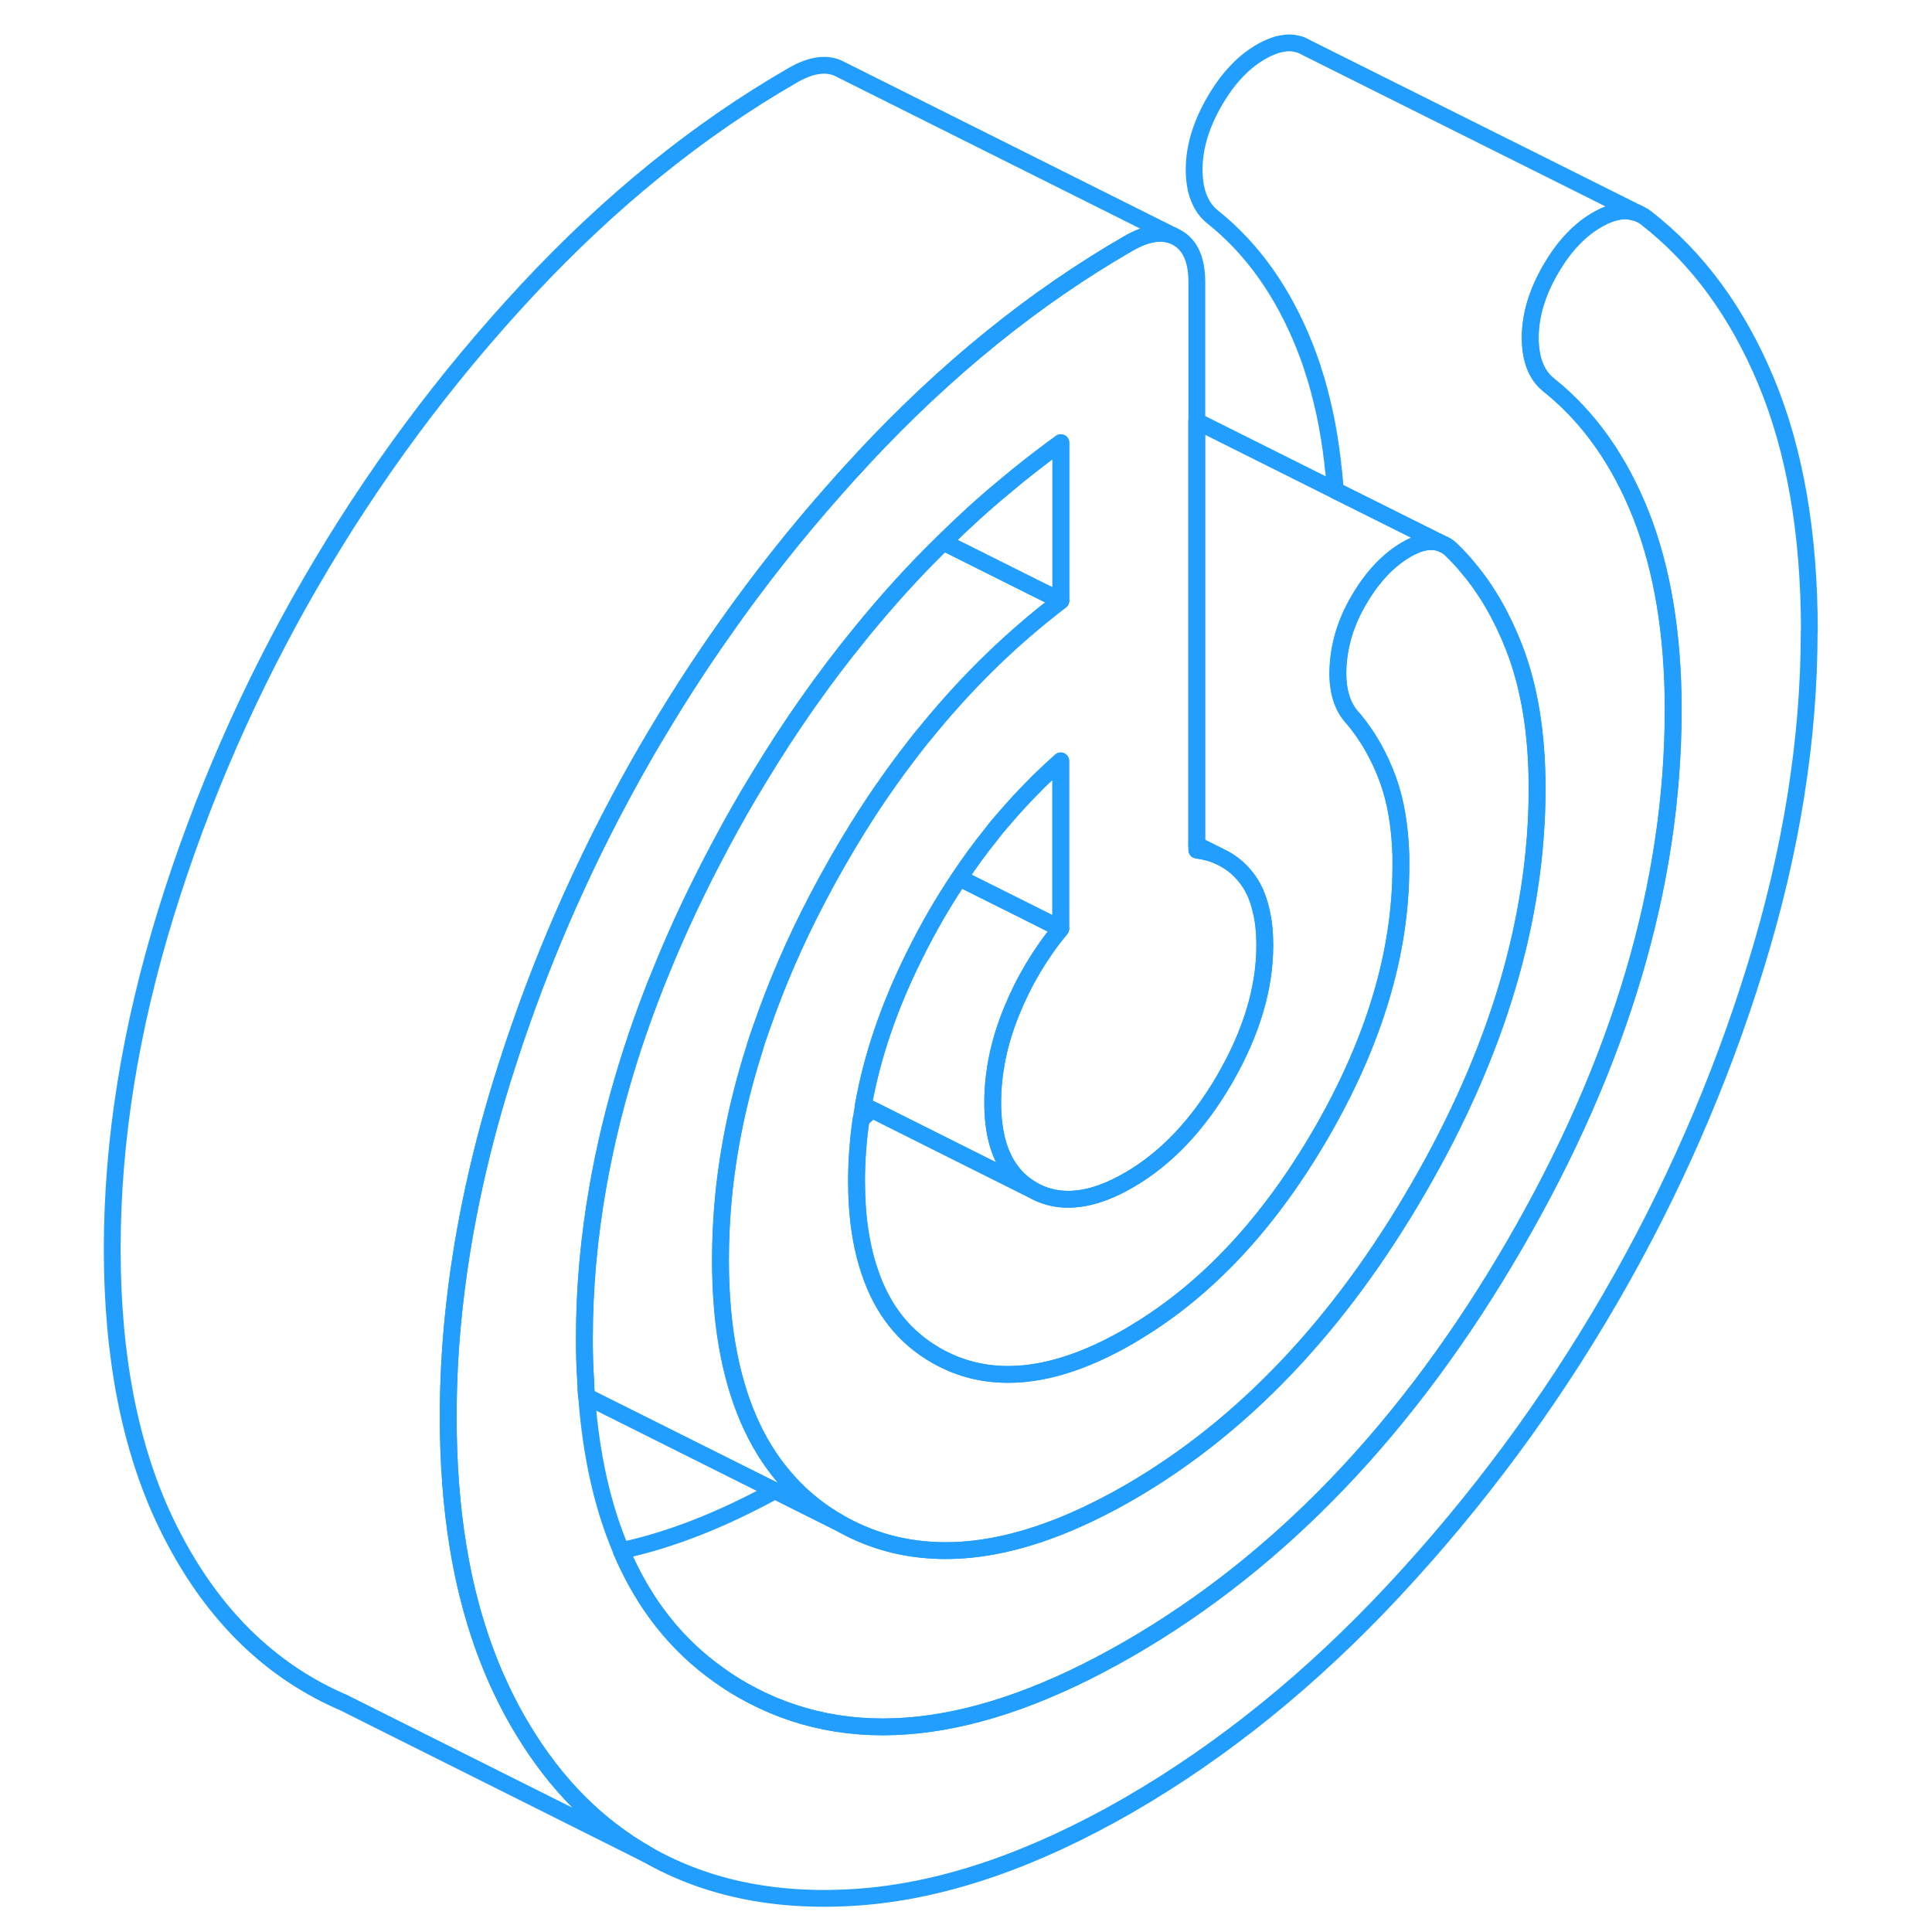 <svg width="48" height="48" viewBox="0 0 106 115" fill="none" xmlns="http://www.w3.org/2000/svg" stroke-width="1px" stroke-linecap="round" stroke-linejoin="round"><path d="M56.97 70.83L53.93 69.31L47.42 66.05L46.89 65.79C47.41 62.88 48.42 59.91 49.93 56.88C50.74 55.24 51.63 53.7 52.6 52.26L55.97 53.94L58.64 55.28C57.42 56.76 56.44 58.4 55.7 60.23C54.96 62.05 54.59 63.85 54.59 65.64C54.59 66.58 54.7 67.41 54.91 68.12C55.279 69.35 55.97 70.26 56.97 70.83Z" stroke="#229EFF" stroke-linejoin="round"/><path d="M103.19 37.57C103.19 44 102.13 50.66 100 57.54C97.88 64.42 94.99 71.01 91.34 77.3C87.7 83.58 83.41 89.37 78.48 94.66C73.56 99.94 68.29 104.2 62.69 107.44C57.08 110.67 51.82 112.49 46.89 112.9C41.96 113.3 37.68 112.47 34.03 110.39C31.04 108.69 28.57 106.2 26.6 102.92C26.16 102.2 25.75 101.43 25.37 100.63C24.15 98.07 23.27 95.19 22.75 91.96C22.37 89.6 22.18 87.06 22.18 84.34C22.18 82.34 22.28 80.32 22.49 78.28C22.95 73.75 23.91 69.12 25.37 64.38C25.73 63.23 26.1 62.09 26.5 60.96C27.03 59.44 27.6 57.93 28.21 56.45C29.87 52.39 31.81 48.45 34.03 44.62C34.28 44.19 34.53 43.77 34.79 43.35C36 41.32 37.28 39.35 38.64 37.43C40.68 34.52 42.89 31.73 45.25 29.07C45.74 28.51 46.23 27.97 46.74 27.43C46.79 27.37 46.84 27.32 46.89 27.26C51.82 21.97 57.08 17.71 62.69 14.48C63.72 13.89 64.6 13.74 65.33 14.03L65.57 14.15C66.35 14.59 66.74 15.47 66.74 16.79V50.6C67.19 50.66 67.62 50.77 68 50.93L68.38 51.12C68.87 51.39 69.3 51.75 69.67 52.22C70.09 52.74 70.38 53.38 70.56 54.16C70.72 54.79 70.79 55.49 70.79 56.28C70.79 58.84 69.99 61.48 68.41 64.22C66.82 66.96 64.91 68.97 62.69 70.25C62.17 70.55 61.67 70.79 61.19 70.97C59.59 71.57 58.18 71.52 56.97 70.83C55.97 70.26 55.28 69.35 54.91 68.12C54.7 67.41 54.59 66.58 54.59 65.64C54.59 63.85 54.96 62.05 55.7 60.23C56.44 58.4 57.42 56.76 58.64 55.28V45.29C58.64 45.29 58.62 45.31 58.61 45.32C58.39 45.51 58.18 45.71 57.96 45.91L57.33 46.51C56.81 47.03 56.3 47.56 55.81 48.11C55.58 48.37 55.35 48.63 55.13 48.89C54.9 49.15 54.68 49.42 54.47 49.7C53.81 50.52 53.19 51.37 52.6 52.26C51.63 53.7 50.74 55.24 49.93 56.88C48.42 59.91 47.41 62.88 46.89 65.79C46.84 66.07 46.8 66.35 46.76 66.63C46.58 67.88 46.49 69.09 46.49 70.31C46.49 72.4 46.76 74.21 47.29 75.74C48.04 77.97 49.36 79.62 51.24 80.69C51.55 80.87 51.87 81.02 52.19 81.16C55.17 82.4 58.67 81.87 62.69 79.55C62.83 79.47 62.98 79.38 63.12 79.29C67.39 76.72 71.06 72.77 74.13 67.48C77.3 62.01 78.89 56.72 78.89 51.6C78.89 51.37 78.89 51.15 78.89 50.93C78.84 49.21 78.59 47.72 78.14 46.46C77.63 45.05 76.94 43.83 76.06 42.78C75.39 42.09 75.08 41.06 75.15 39.71C75.22 38.35 75.62 37.03 76.37 35.75C77.18 34.35 78.14 33.33 79.25 32.69C79.87 32.34 80.41 32.19 80.89 32.25H80.91C81.09 32.27 81.26 32.32 81.42 32.4H81.43C81.62 32.49 81.79 32.61 81.94 32.77C82.27 33.09 82.59 33.43 82.88 33.79C84 35.11 84.91 36.7 85.63 38.54C86.54 40.88 87 43.67 87 46.93C87 54.67 84.64 62.62 79.91 70.77C75.19 78.92 69.45 84.95 62.7 88.85C58.11 91.49 53.99 92.62 50.34 92.22C48.61 92.04 46.99 91.51 45.48 90.65C44.34 90 43.34 89.21 42.48 88.26C40.72 86.35 39.54 83.84 38.91 80.73C38.56 78.99 38.39 77.09 38.39 74.99C38.39 73.78 38.45 72.57 38.56 71.35C38.84 68.44 39.44 65.5 40.38 62.53C40.52 62.05 40.68 61.58 40.85 61.1C40.85 61.1 40.853 61.093 40.86 61.08C41.73 58.57 42.83 56.02 44.17 53.47C44.93 52.01 45.74 50.6 46.58 49.25C47.79 47.3 49.09 45.49 50.46 43.78H50.47C52.77 40.92 55.29 38.4 58.05 36.23C58.25 36.07 58.45 35.91 58.65 35.76V26.35C57.48 27.2 56.33 28.09 55.21 29.04C53.99 30.05 52.81 31.13 51.66 32.27C49.94 33.94 48.31 35.74 46.75 37.66C44.58 40.31 42.56 43.18 40.68 46.29C39.91 47.55 39.16 48.86 38.44 50.21C37.07 52.77 35.87 55.3 34.85 57.82C34.62 58.37 34.41 58.91 34.21 59.44C32.78 63.2 31.75 66.92 31.1 70.6C30.56 73.66 30.29 76.68 30.29 79.67C30.29 80.54 30.31 81.39 30.37 82.22C30.37 82.52 30.39 82.82 30.42 83.12C30.68 86.64 31.37 89.7 32.48 92.3C33.81 95.43 35.75 97.91 38.31 99.71C38.76 100.04 39.22 100.33 39.71 100.61C45.99 104.19 53.65 103.36 62.7 98.14C71.74 92.92 79.41 84.89 85.68 74.06C91.96 63.23 95.1 52.63 95.1 42.25C95.1 37.76 94.46 33.89 93.18 30.64C91.89 27.39 90.07 24.82 87.71 22.93C86.97 22.35 86.59 21.4 86.59 20.09C86.59 18.78 87 17.41 87.81 16.02C88.62 14.62 89.58 13.62 90.7 13.01C91.49 12.58 92.19 12.45 92.79 12.63H92.82C92.88 12.65 92.94 12.67 93 12.69L93.16 12.77C93.28 12.83 93.38 12.89 93.48 12.97C96.52 15.33 98.9 18.56 100.62 22.68C102.34 26.8 103.2 31.76 103.2 37.57H103.19Z" stroke="#229EFF" stroke-linejoin="round"/><path d="M58.64 26.35V35.76L57.61 35.25L51.65 32.27C52.8 31.13 53.98 30.05 55.2 29.04C56.32 28.09 57.47 27.2 58.64 26.35Z" stroke="#229EFF" stroke-linejoin="round"/><path d="M95.09 42.25C95.09 52.63 91.95 63.23 85.67 74.06C79.4 84.89 71.73 92.92 62.69 98.14C53.64 103.36 45.98 104.19 39.7 100.61C39.21 100.33 38.75 100.04 38.3 99.71C35.74 97.91 33.8 95.43 32.47 92.3C35.34 91.69 38.4 90.5 41.63 88.73L45.47 90.65C46.98 91.51 48.6 92.04 50.33 92.22C53.98 92.62 58.1 91.49 62.69 88.85C69.44 84.95 75.18 78.92 79.9 70.77C84.63 62.62 86.99 54.67 86.99 46.93C86.99 43.67 86.53 40.88 85.62 38.54C84.9 36.7 83.99 35.11 82.87 33.79C82.58 33.43 82.26 33.09 81.93 32.77C81.78 32.61 81.61 32.49 81.42 32.4H81.41L74.98 29.19C74.97 28.97 74.95 28.76 74.93 28.55C74.91 28.26 74.88 27.98 74.84 27.7C74.83 27.52 74.81 27.35 74.78 27.18C74.74 26.85 74.7 26.52 74.64 26.19C74.64 26.1 74.62 26.02 74.6 25.93C74.53 25.49 74.45 25.06 74.36 24.64C74.35 24.61 74.35 24.59 74.34 24.56C74.24 24.09 74.13 23.64 74.01 23.19C73.9 22.77 73.78 22.37 73.64 21.97C73.64 21.92 73.62 21.87 73.6 21.83C73.47 21.42 73.32 21.03 73.17 20.64C71.88 17.39 70.06 14.82 67.7 12.93C66.96 12.35 66.58 11.4 66.58 10.09C66.58 8.78 66.99 7.41 67.8 6.02C68.61 4.62 69.57 3.62 70.69 3.01C70.97 2.86 71.24 2.75 71.49 2.67C71.59 2.64 71.69 2.61 71.79 2.6C71.95 2.57 72.1 2.55 72.24 2.55C72.33 2.55 72.42 2.56 72.51 2.57C72.6 2.59 72.69 2.61 72.78 2.63C72.81 2.63 72.83 2.64 72.86 2.65C72.92 2.67 72.98 2.69 73.04 2.72L73.35 2.88L92.99 12.69C92.93 12.67 92.87 12.65 92.81 12.64H92.78C92.18 12.45 91.48 12.58 90.69 13.01C89.57 13.62 88.61 14.62 87.8 16.02C86.99 17.41 86.58 18.77 86.58 20.09C86.58 21.41 86.96 22.35 87.7 22.93C90.06 24.82 91.88 27.39 93.17 30.64C94.45 33.89 95.09 37.76 95.09 42.25Z" stroke="#229EFF" stroke-linejoin="round"/><path d="M58.64 35.76C58.44 35.91 58.24 36.07 58.04 36.23C55.28 38.4 52.76 40.92 50.46 43.77H50.45C49.08 45.49 47.78 47.3 46.57 49.25C45.73 50.6 44.92 52.01 44.16 53.47C42.82 56.02 41.72 58.57 40.85 61.08C40.85 61.08 40.846 61.087 40.84 61.1C40.67 61.58 40.51 62.05 40.37 62.53C39.43 65.5 38.83 68.44 38.55 71.35C38.44 72.57 38.38 73.78 38.38 74.99C38.38 77.09 38.55 78.99 38.9 80.72C39.53 83.84 40.71 86.35 42.47 88.26C43.33 89.21 44.33 90 45.47 90.65L41.63 88.73L30.41 83.12C30.38 82.82 30.36 82.52 30.36 82.22C30.3 81.39 30.28 80.54 30.28 79.67C30.28 76.68 30.55 73.66 31.09 70.6C31.74 66.92 32.77 63.2 34.2 59.44C34.4 58.91 34.61 58.37 34.84 57.83C35.86 55.3 37.06 52.77 38.43 50.21C39.15 48.86 39.9 47.55 40.67 46.29C42.55 43.18 44.57 40.31 46.74 37.66C48.3 35.74 49.93 33.94 51.65 32.27L57.61 35.25H57.62L58.64 35.76Z" stroke="#229EFF" stroke-linejoin="round"/><path d="M65.33 14.03C64.6 13.74 63.72 13.89 62.69 14.48C57.08 17.71 51.82 21.97 46.89 27.26C46.84 27.32 46.79 27.37 46.74 27.43C46.23 27.97 45.74 28.51 45.25 29.07C42.89 31.73 40.68 34.52 38.64 37.43C37 39.75 35.47 42.14 34.03 44.62C30.99 49.86 28.48 55.3 26.5 60.96C26.1 62.09 25.73 63.23 25.37 64.38C23.91 69.12 22.95 73.75 22.49 78.28C22.28 80.32 22.18 82.34 22.18 84.34C22.18 87.06 22.37 89.6 22.75 91.96C23.27 95.19 24.15 98.07 25.37 100.63C25.75 101.43 26.16 102.2 26.6 102.92C28.57 106.2 31.04 108.69 34.03 110.39L15.86 101.3L15.8 101.28C15.19 101.01 14.6 100.72 14.03 100.39C10.38 98.31 7.5 95.06 5.37 90.63C3.25 86.2 2.18 80.77 2.18 74.34C2.18 67.91 3.25 61.26 5.37 54.38C7.5 47.49 10.38 40.91 14.03 34.62C17.68 28.33 21.96 22.55 26.89 17.26C31.82 11.97 37.08 7.71 42.69 4.48C43.83 3.82 44.8 3.71 45.57 4.15L65.33 14.03Z" stroke="#229EFF" stroke-linejoin="round"/><path d="M81.41 32.4C81.25 32.32 81.08 32.27 80.9 32.25H80.88C80.4 32.19 79.86 32.34 79.24 32.69C78.13 33.33 77.17 34.35 76.36 35.75C75.61 37.03 75.21 38.35 75.14 39.71C75.07 41.06 75.38 42.09 76.05 42.78C76.93 43.83 77.62 45.05 78.13 46.46C78.58 47.72 78.83 49.21 78.88 50.93C78.88 51.15 78.88 51.37 78.88 51.6C78.88 56.72 77.29 62.01 74.12 67.48C71.05 72.77 67.38 76.72 63.11 79.29C62.97 79.38 62.82 79.47 62.68 79.55C58.66 81.87 55.16 82.4 52.18 81.16C51.86 81.02 51.54 80.87 51.23 80.69C49.35 79.62 48.03 77.97 47.28 75.74C46.75 74.21 46.48 72.4 46.48 70.31C46.48 69.09 46.57 67.87 46.75 66.63C46.97 66.44 47.19 66.25 47.41 66.05L53.92 69.31L56.96 70.83C58.17 71.52 59.58 71.57 61.18 70.97C61.66 70.79 62.16 70.55 62.68 70.25C64.9 68.97 66.81 66.96 68.4 64.22C69.98 61.48 70.78 58.84 70.78 56.28C70.78 55.49 70.71 54.78 70.55 54.16C70.37 53.38 70.08 52.74 69.66 52.22C69.29 51.75 68.86 51.39 68.37 51.12L66.73 50.3V25.07L74.97 29.19L81.4 32.4H81.41Z" stroke="#229EFF" stroke-linejoin="round"/><path d="M68 50.93C67.62 50.77 67.19 50.66 66.74 50.6V50.3L68 50.93Z" stroke="#229EFF" stroke-linejoin="round"/><path d="M58.64 45.29V55.28L55.97 53.94L52.6 52.26C53.19 51.37 53.81 50.52 54.47 49.7C54.68 49.42 54.9 49.15 55.13 48.89C55.35 48.63 55.58 48.37 55.81 48.11C56.3 47.56 56.81 47.03 57.33 46.51L57.96 45.91C58.18 45.71 58.39 45.51 58.61 45.32C58.62 45.31 58.63 45.3 58.64 45.29Z" stroke="#229EFF" stroke-linejoin="round"/></svg>